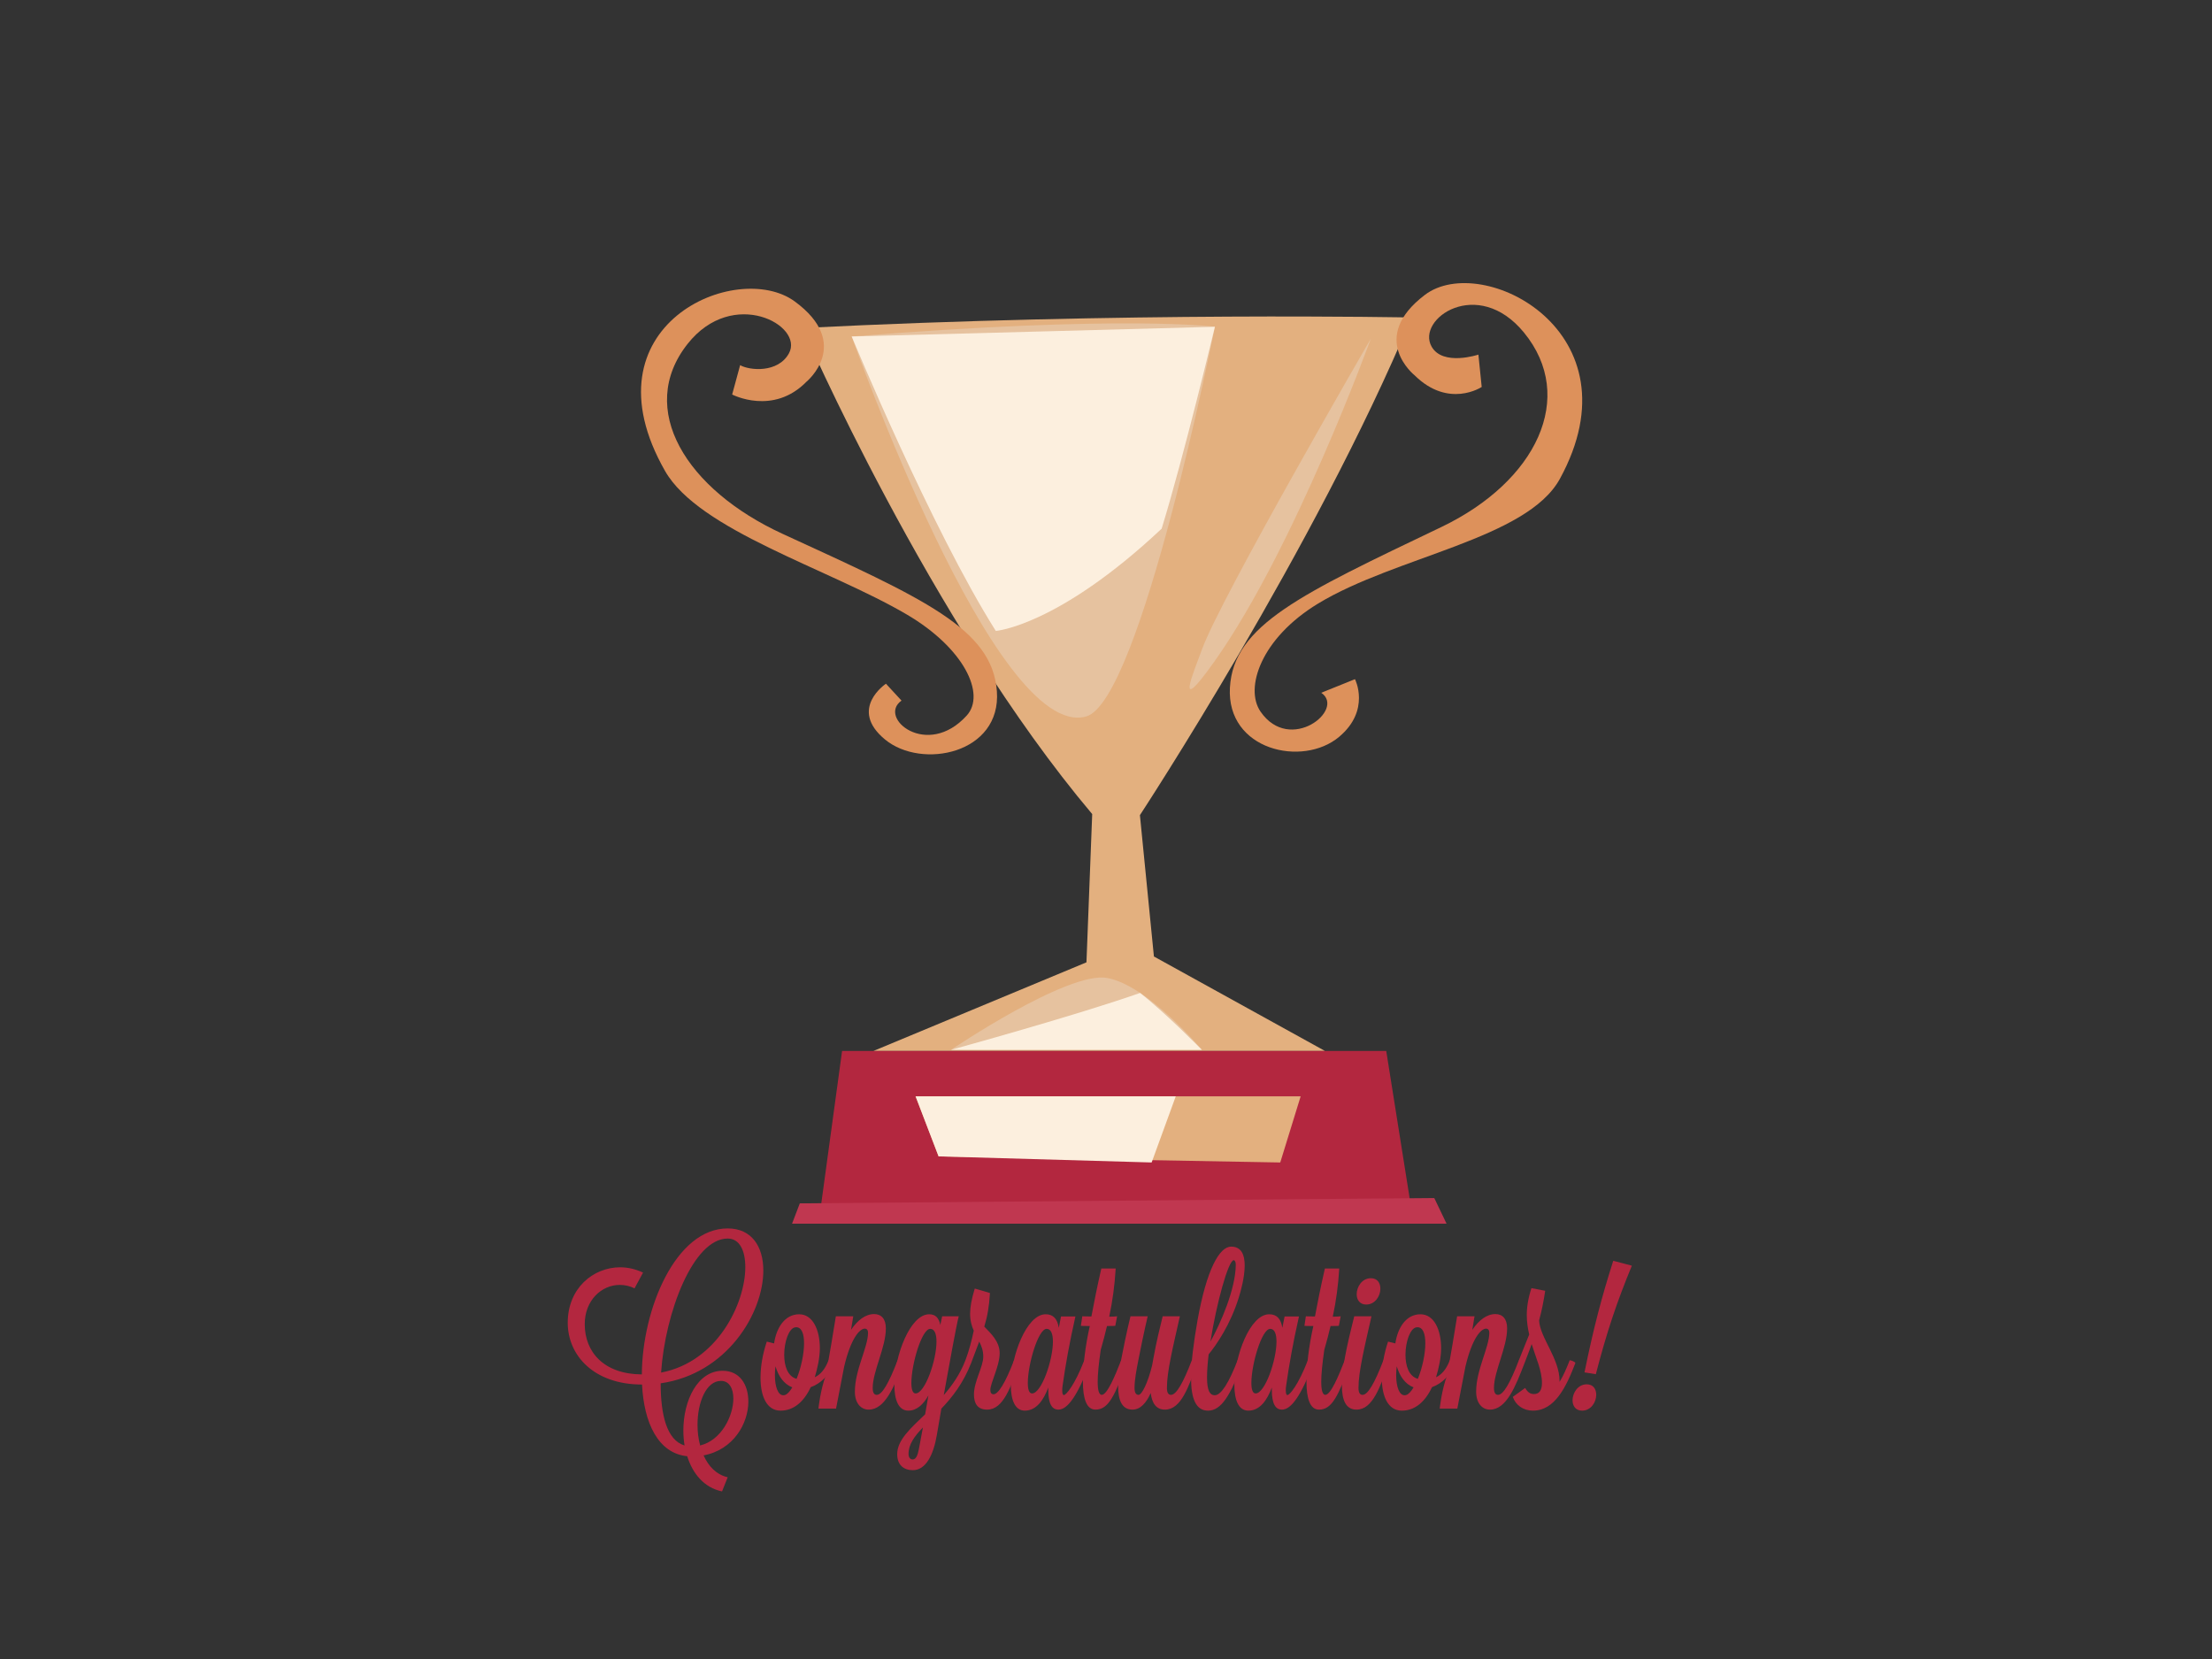 <?xml version="1.0" encoding="utf-8"?>
<!-- Generator: Adobe Illustrator 17.0.0, SVG Export Plug-In . SVG Version: 6.00 Build 0)  -->
<!DOCTYPE svg PUBLIC "-//W3C//DTD SVG 1.1//EN" "http://www.w3.org/Graphics/SVG/1.1/DTD/svg11.dtd">
<svg version="1.1" id="Layer_1" xmlns="http://www.w3.org/2000/svg" xmlns:xlink="http://www.w3.org/1999/xlink" x="0px" y="0px"
	 width="800px" height="600px" viewBox="0 0 800 600" enable-background="new 0 0 800 600" xml:space="preserve">
<rect x="0" y="0" width="800" height="600" fill="#333333" stroke="none"/>
<path fill="#E3B07F" d="M290.294,118.632c0,0,45.958,106.153,104.716,175.787l-2.077,53.618l-77.072,32.065h163.354l-61.885-34.177
	l-5.064-51.116c0,0,63.517-96.76,98.192-179.981C510.458,114.828,407.202,112.717,290.294,118.632z"/>
<path fill="#DD915B" d="M291.687,138.041c0,0,16.68-13.697-4.282-29.037c-20.958-15.341-76.955,8.597-46.895,61.309
	c12.302,21.571,58.874,35.199,87.342,51.868c20.813,12.184,28.777,28.898,21.769,36.618c-14.327,15.786-32.359,0.771-23.575-5.413
	l-5.633-6.106c0,0-13.672,9.101-0.377,20.134c13.294,11.032,42.197,5.167,40.495-17.466c-1.699-22.633-26.359-33.384-77.493-56.872
	c-34.787-15.983-53.028-45.117-34.346-68.719c16.368-20.685,42.173-6.709,36.641,3.43c-3.94,7.226-14.309,6.215-17.655,4.278
	l-2.882,10.617C264.796,142.683,279.579,150.423,291.687,138.041z"/>
<path fill="#DD915B" d="M511.602,135.728c0,0-16.928-13.438,3.752-29.1c20.672-15.662,77.882,13.391,48.791,66.558
	c-11.902,21.759-59.338,28.029-87.494,45.134c-20.59,12.505-26.614,30.547-20.765,39.041c10.647,15.46,30.852-0.765,21.956-6.81
	l12.202-4.919c0,0,5.751,11.201-5.729,20.853c-13.215,11.111-40.789,4.848-39.5-17.806c1.285-22.657,25.744-33.783,76.439-58.057
	c34.495-16.518,49.017-47.033,29.909-70.347c-16.744-20.432-39.111-4.954-33.398,5.101c4.081,7.164,16.918,2.878,16.918,2.878
	l1.194,11.697C535.877,139.952,523.937,147.919,511.602,135.728z"/>
<polygon fill="#B3273F" points="304.55,380.102 501.354,380.102 510.458,437.357 296.738,437.357 "/>
<path fill="#E6C29F" d="M308.032,121.694c0,0,51.776,146.629,84.79,137.43c19.751-5.504,46.56-140.937,46.56-140.937
	S407.085,113.764,308.032,121.694z"/>
<path fill="#E6C29F" d="M400.375,353.694c-14.3-2.53-56.446,26.001-56.446,26.001h90.744
	C434.673,379.695,415.137,356.307,400.375,353.694z"/>
<path fill="#FCEFDE" d="M343.929,379.695c0,0,45.526-12.512,68.399-20.588c9.563,7.508,22.345,20.588,22.345,20.588H343.929z"/>
<path fill="#FCEFDE" d="M308.032,121.694c0,0,28.755,69.504,52.116,106.492c0,0,22.393-1.688,59.981-36.988
	c8.243-26.894,19.253-73.011,19.253-73.011S323.989,121.306,308.032,121.694z"/>
<path fill="#E6C29F" d="M434.673,234.98c6.436-18.147,61.123-112.533,61.123-112.533s-27.44,75.565-56.415,116.539
	C423.977,260.774,432.124,242.157,434.673,234.98z"/>
<polygon fill="#E3B07F" points="331.126,396.491 339.458,418.225 463.02,420.425 470.403,396.491 "/>
<polygon fill="#C03750" points="289.262,435.212 518.725,433.283 523.17,442.569 286.452,442.569 "/>
<polygon fill="#FCEFDE" points="331.126,396.491 339.458,418.225 416.505,420.425 425.232,396.491 "/>
<g>
	<path fill="#B3273F" d="M229.494,465.95c-1.758-0.88-3.589-1.245-5.345-1.245c-6.591,0-12.669,5.565-12.669,14.206
		c0,10.106,6.956,18.087,20.651,18.161c0.146-23.652,12.228-52.798,31.048-52.798c8.715,0,12.888,6.591,12.888,15.231
		c0,15.377-13.108,37.347-37.126,40.788c0,11.351,2.196,20.577,8.641,22.481c-0.293-1.757-0.439-3.588-0.439-5.419
		c0-10.837,5.126-21.602,14.206-21.602c6.224,0,9.3,5.053,9.3,11.131c0,7.908-5.345,17.429-16.183,19.479
		c1.758,3.954,4.614,6.958,8.714,7.908l-2.05,5.126c-6.517-1.39-10.619-6.444-12.595-12.741
		c-10.545-1.026-15.672-12.157-16.331-25.923c-17.427,0-26.874-10.545-26.874-22.334c0-12.523,9.227-20.065,18.966-20.065
		c2.782,0,5.565,0.659,8.275,1.904L229.494,465.95z M239.087,496.412c20.431-3.882,30.463-25.117,30.463-38.153
		c0-6.078-2.124-10.324-6.371-10.324C250.657,447.936,240.552,474.81,239.087,496.412z M252.268,515.305
		c0,2.489,0.292,5.052,0.952,7.469c7.761-1.904,12.008-10.764,12.008-16.988c0-3.589-1.464-6.371-4.467-6.371
		C255.416,499.415,252.268,507.103,252.268,515.305z"/>
	<path fill="#B3273F" d="M301.707,492.97c-1.684,4.395-4.98,7.469-8.495,8.715c-2.489,5.345-6.224,8.495-10.911,8.495
		c-5.053,0-7.251-5.273-7.251-11.936c0-4.101,0.806-8.715,2.271-13.035l2.637,0.66c0.805-5.639,3.881-10.545,9.08-10.545
		c4.906,0,7.469,5.639,7.469,12.228c0,3.588-0.879,7.323-1.83,10.545c1.904-0.878,3.661-2.709,4.98-6.15
		C300.096,491.945,301.707,492.531,301.707,492.97z M286.548,501.758c-3.074-1.172-5.052-4.101-6.078-7.616
		c-0.146,1.099-0.22,2.197-0.22,3.149c0,4.32,1.172,7.323,3.004,7.323c0.22,0,0.366,0,0.585-0.074
		C284.791,504.247,285.67,503.223,286.548,501.758z M283.62,489.968c0,3.954,1.171,7.762,4.467,8.714
		c1.611-3.881,2.709-9.008,2.709-12.888c0-3.295-0.805-5.785-2.855-5.785c-0.147,0-0.367,0.072-0.513,0.072
		C285.304,480.521,283.62,485.281,283.62,489.968z"/>
	<path fill="#B3273F" d="M295.999,509.447c0,0,0.659-6.664,2.709-12.156c1.465-8.275,2.709-15.671,3.588-21.235h6.298l-0.806,4.906
		c2.343-3.515,5.273-5.712,8.349-5.712c2.563,0,4.247,1.684,4.247,5.199c0,6.81-4.76,15.523-4.76,21.529
		c0,2.124,0.805,2.489,1.465,2.489c1.904,0,4.32-4.1,7.541-12.521c0.44,0,2.051,0.585,2.051,1.024
		c-3.223,8.349-6.518,16.842-12.523,16.842c-2.563,0-4.98-2.05-4.98-6.517c0-7.908,4.76-16.036,4.76-21.309
		c0-0.805-0.366-1.465-1.171-1.465c-1.83,0-5.052,3.442-7.469,13.768l-2.93,15.158H295.999z"/>
	<path fill="#B3273F" d="M351.216,492.898c0,0.072,0,0.072,0,0.072c-2.784,7.177-6.81,12.375-10.765,16.477l-1.612,9.447
		c-1.244,7.395-4.026,12.814-8.713,12.814c-3.295,0-5.639-1.904-5.639-5.785c0-5.054,4.687-9.227,10.104-14.427
		c0.44-2.196,0.732-4.54,1.173-6.81c-1.832,3.295-4.247,5.493-7.251,5.493c-3.587,0-5.052-3.954-5.052-9.299
		c0-10.325,5.639-25.557,12.595-25.557c2.271,0,3.515,1.318,4.028,3.88l0.659-3.148h6.005c-0.88,3.222-3.295,16.842-5.419,28.485
		c3.076-3.515,5.931-7.616,7.835-12.595C349.825,491.945,351.216,492.458,351.216,492.898z M330.052,527.827
		c1.246,0,1.83-1.465,2.27-3.736l1.465-7.835c-3.076,3.221-5.2,6.078-5.2,9.593C328.588,527.241,329.32,527.827,330.052,527.827z
		 M329.613,500.147c0,2.27,0.439,3.807,1.537,3.807c3.369,0,7.543-11.936,7.543-18.746c0-2.709-0.659-4.613-2.27-4.613
		C333.348,480.595,329.613,493.483,329.613,500.147z"/>
	<path fill="#B3273F" d="M359.348,504.247c1.611,0,4.174-3.881,7.395-12.302c0.366,0,2.05,0.513,2.05,0.952v0.072
		c-3.222,8.349-5.785,16.842-11.789,16.842c-3.442,0-4.76-2.196-4.76-5.491c0-4.76,3.368-9.96,3.368-13.694
		c0-2.196-0.659-3.88-1.464-5.419l-2.93,7.762c0,0-2.05-0.366-2.05-0.952v-0.073c1.318-3.515,2.27-7.177,3.002-10.692
		c-0.733-1.611-1.317-3.587-1.317-6.15c0-2.343,0.513-5.273,1.684-9.081l5.491,1.611c-0.293,4.834-0.879,8.349-2.05,12.157
		c2.417,2.489,5.565,5.418,5.565,9.593c0,4.687-3.368,10.764-3.368,13.327C358.176,503.808,358.615,504.247,359.348,504.247z"/>
	<path fill="#B3273F" d="M383.734,476.128h5.198c-2.196,9.74-3.587,17.648-4.613,24.898c-0.146,0.806-0.146,1.391-0.146,1.904
		c0,1.098,0.22,1.611,0.585,1.611c0.806,0,3.882-3.515,7.397-12.595c0.439,0,2.05,0.585,2.05,1.024
		c-4.467,11.716-8.056,16.842-11.423,16.842c-2.343,0-3.662-2.124-3.662-7.176c0-0.22,0-0.513,0-0.805
		c-1.684,4.466-4.247,8.348-8.495,8.348c-3.587,0-5.052-3.954-5.052-9.299c0-10.325,5.639-25.557,12.595-25.557
		c2.71,0,4.247,1.611,4.76,4.906L383.734,476.128z M371.724,500.147c0,2.27,0.439,3.807,1.537,3.807
		c3.369,0,7.543-11.936,7.543-18.746c0-2.709-0.659-4.613-2.27-4.613C375.459,480.595,371.724,493.483,371.724,500.147z"/>
	<path fill="#B3273F" d="M403.509,458.773c-0.367,6.005-1.1,11.57-2.343,17.428c1.172,0,2.196-0.074,2.855-0.146l-0.659,3.441
		c-0.293,0.072-1.684,0.072-3.002,0.072c-0.659,2.784-1.391,5.639-2.27,8.642c-0.732,5.052-1.099,8.86-1.099,11.569
		c0,3.076,0.513,4.687,1.465,4.687c1.978,0,4.834-6.882,7.03-12.521c0.439,0,2.05,0.659,2.05,1.024
		c-4.32,11.716-6.589,16.842-11.349,16.842c-3.222,0-4.541-3.954-4.541-10.178c0-5.345,0.806-12.595,2.491-20.065
		c-1.684,0-2.93,0-3.223-0.072l0.513-3.441c0.513,0,1.758,0.072,3.295,0.072c0.952-5.052,1.904-9.958,3.588-17.355H403.509z"/>
	<path fill="#B3273F" d="M415.079,476.055c0,0-1.465,6.078-3.295,15.451c-0.805,4.1-1.465,7.541-1.465,10.471
		c0,2.124,0.806,2.489,1.465,2.489c1.172,0,3.369-4.32,4.906-10.691l0.439-2.417c1.099-6.224,2.491-11.643,3.369-15.304h6.224
		c-2.563,11.423-4.687,19.917-4.687,25.922c0,2.124,0.806,2.489,1.465,2.489c1.904,0,4.321-4.1,7.543-12.521
		c0.366,0,2.05,0.513,2.05,0.952v0.072c-3.222,8.349-5.785,16.842-11.789,16.842c-3.223,0-4.686-2.416-5.127-6.004
		c-1.611,3.588-3.734,6.004-6.589,6.004c-3.882,0-5.199-3.515-5.199-8.421c0-3.002,0.513-6.517,1.172-10.032
		c1.83-9.519,3.295-15.304,3.295-15.304H415.079z"/>
	<path fill="#B3273F" d="M447.596,491.945c0.367,0,1.758,0.585,1.758,0.952c0,0.072,0,0.072,0,0.072
		c-4.321,11.716-7.689,17.209-12.449,17.209c-4.393,0-6.151-4.321-6.151-11.936c0-5.345,0.88-12.375,2.343-20.724
		c3.295-18.38,7.909-26.655,12.156-26.655c3.808,0,4.906,3.076,4.906,6.81c0,4.321-1.464,9.519-2.196,11.79
		c-3.002,9.593-7.908,16.768-10.838,20.357c-0.366,3.148-0.585,6.004-0.585,8.348c0,4.906,1.098,6.445,2.783,6.445
		C441.665,504.614,444.448,500.073,447.596,491.945z M446.204,455.77c-1.976,0-6.297,15.818-8.421,29.437
		c3.662-6.663,9.08-18.892,9.154-27.826C446.937,456.357,446.571,455.77,446.204,455.77z"/>
	<path fill="#B3273F" d="M464.586,476.128h5.199c-2.196,9.74-3.587,17.648-4.613,24.898c-0.146,0.806-0.146,1.391-0.146,1.904
		c0,1.098,0.22,1.611,0.585,1.611c0.806,0,3.882-3.515,7.397-12.595c0.439,0,2.05,0.585,2.05,1.024
		c-4.467,11.716-8.055,16.842-11.423,16.842c-2.343,0-3.662-2.124-3.662-7.176c0-0.22,0-0.513,0-0.805
		c-1.684,4.466-4.247,8.348-8.495,8.348c-3.587,0-5.052-3.954-5.052-9.299c0-10.325,5.639-25.557,12.595-25.557
		c2.71,0,4.247,1.611,4.76,4.906L464.586,476.128z M452.578,500.147c0,2.27,0.439,3.807,1.537,3.807
		c3.369,0,7.543-11.936,7.543-18.746c0-2.709-0.659-4.613-2.27-4.613C456.312,480.595,452.578,493.483,452.578,500.147z"/>
	<path fill="#B3273F" d="M484.362,458.773c-0.367,6.005-1.099,11.57-2.343,17.428c1.172,0,2.196-0.074,2.855-0.146l-0.659,3.441
		c-0.293,0.072-1.684,0.072-3.002,0.072c-0.659,2.784-1.391,5.639-2.27,8.642c-0.732,5.052-1.099,8.86-1.099,11.569
		c0,3.076,0.513,4.687,1.465,4.687c1.978,0,4.833-6.882,7.03-12.521c0.439,0,2.05,0.659,2.05,1.024
		c-4.32,11.716-6.591,16.842-11.35,16.842c-3.222,0-4.541-3.954-4.541-10.178c0-5.345,0.806-12.595,2.491-20.065
		c-1.684,0-2.93,0-3.223-0.072l0.513-3.441c0.513,0,1.758,0.072,3.295,0.072c0.952-5.052,1.904-9.958,3.589-17.355H484.362z"/>
	<path fill="#B3273F" d="M496.007,476.055c-2.563,11.423-4.687,19.917-4.687,25.922c0,2.124,0.805,2.489,1.464,2.489
		c1.904,0,4.321-4.1,7.543-12.521c0.367,0,2.051,0.513,2.051,0.952v0.072c-3.223,8.349-5.786,16.842-11.79,16.842
		c-3.954,0-5.273-3.661-5.273-8.713c0-8.129,3.223-19.772,4.467-25.044H496.007z M490.661,468.073c0-2.637,1.903-5.786,5.126-5.786
		c2.416,0,3.441,1.758,3.441,3.808c0,2.637-1.904,5.712-5.126,5.712C491.759,471.808,490.661,470.05,490.661,468.073z"/>
	<path fill="#B3273F" d="M526.398,492.97c-1.684,4.395-4.98,7.469-8.495,8.715c-2.489,5.345-6.224,8.495-10.91,8.495
		c-5.054,0-7.25-5.273-7.25-11.936c0-4.101,0.805-8.715,2.27-13.035l2.636,0.66c0.805-5.639,3.881-10.545,9.08-10.545
		c4.906,0,7.469,5.639,7.469,12.228c0,3.588-0.878,7.323-1.83,10.545c1.904-0.878,3.661-2.709,4.979-6.15
		C524.787,491.945,526.398,492.531,526.398,492.97z M511.239,501.758c-3.074-1.172-5.052-4.101-6.078-7.616
		c-0.146,1.099-0.22,2.197-0.22,3.149c0,4.32,1.172,7.323,3.002,7.323c0.221,0,0.367,0,0.586-0.074
		C509.482,504.247,510.361,503.223,511.239,501.758z M508.311,489.968c0,3.954,1.172,7.762,4.467,8.714
		c1.611-3.881,2.709-9.008,2.709-12.888c0-3.295-0.805-5.785-2.856-5.785c-0.146,0-0.365,0.072-0.511,0.072
		C509.995,480.521,508.311,485.281,508.311,489.968z"/>
	<path fill="#B3273F" d="M520.69,509.447c0,0,0.659-6.664,2.709-12.156c1.465-8.275,2.71-15.671,3.588-21.235h6.297l-0.806,4.906
		c2.343-3.515,5.273-5.712,8.349-5.712c2.563,0,4.247,1.684,4.247,5.199c0,6.81-4.76,15.523-4.76,21.529
		c0,2.124,0.805,2.489,1.465,2.489c1.903,0,4.32-4.1,7.541-12.521c0.44,0,2.051,0.585,2.051,1.024
		c-3.223,8.349-6.517,16.842-12.523,16.842c-2.563,0-4.98-2.05-4.98-6.517c0-7.908,4.76-16.036,4.76-21.309
		c0-0.805-0.366-1.465-1.172-1.465c-1.831,0-5.052,3.442-7.469,13.768l-2.93,15.158H520.69z"/>
	<path fill="#B3273F" d="M551.594,501.977c0.952,1.611,1.83,2.197,3.223,2.197c1.83,0,2.855-1.319,2.855-3.955
		c0-4.54-2.124-8.934-3.734-14.132c-0.805,2.415-1.757,4.686-2.563,6.882c0,0-2.05-0.366-2.05-0.952v-0.073
		c0.952-2.491,2.343-5.786,3.734-9.301c-0.513-2.196-0.878-4.539-0.878-7.03c0-2.929,0.513-6.15,1.684-9.739l4.978,0.952
		c-0.585,3.954-1.318,7.469-2.196,10.691c0.22,6.151,7.395,13.766,7.395,21.969v0.292c1.391-2.27,2.563-4.978,3.662-7.835
		c0.439,0,2.05,0.585,2.05,1.024c-3.369,8.788-7.469,17.209-15.379,17.209c-3.441,0-6.224-1.978-7.249-4.98L551.594,501.977z"/>
	<path fill="#B3273F" d="M568.732,506.444c0-2.637,1.904-5.786,5.126-5.786c2.416,0,3.441,1.758,3.441,3.808
		c0,2.637-1.904,5.712-5.126,5.712C569.83,510.179,568.732,508.421,568.732,506.444z M590.188,457.748
		c-5.419,13.108-9.08,24.018-13.034,39.25l-4.101-0.659c3.295-16.11,6.151-27.022,10.399-40.349L590.188,457.748z"/>
</g>
</svg>
